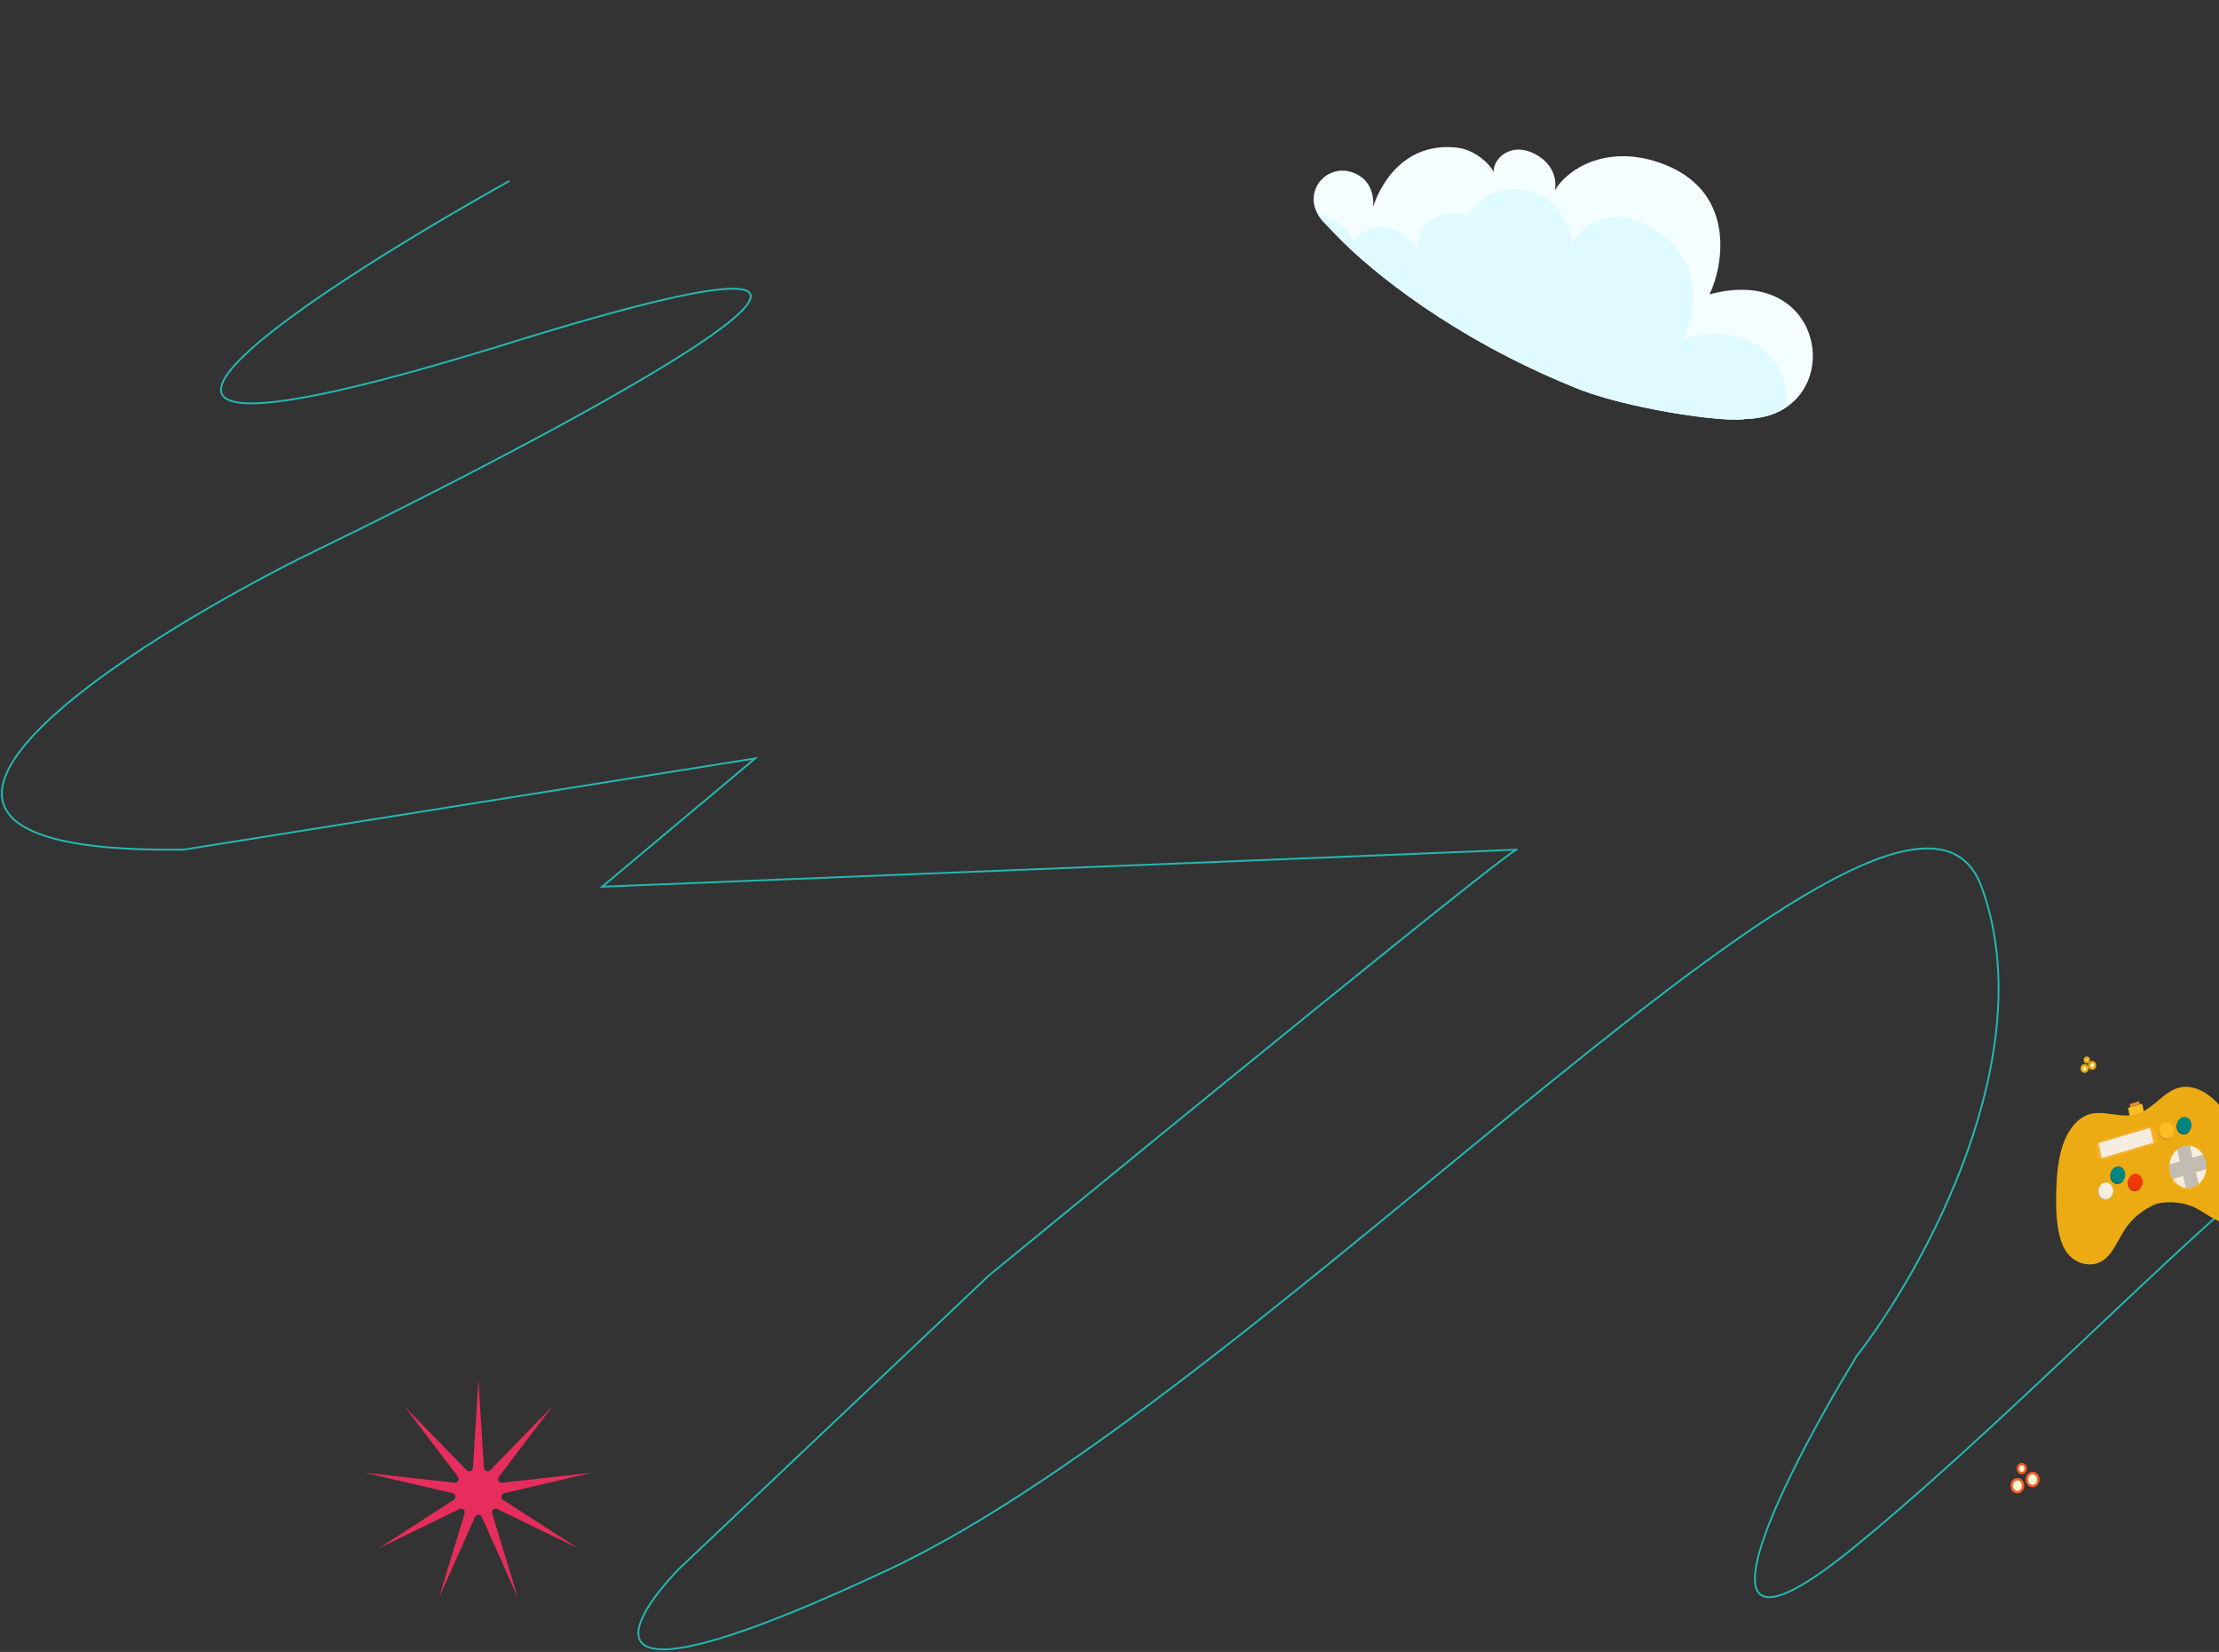 <svg width="1197" height="891" viewBox="0 0 1197 891" fill="none" xmlns="http://www.w3.org/2000/svg">
<rect x="0" y="0" width="1197" height="891" fill="#333333" stroke="none"/>
<path d="M274.773 97.614C157.384 163.182 -6.961 272.463 274.773 185.038C556.506 97.614 316.258 226.322 160.916 301.604C55.416 355.03 -104.607 461.153 99.3 458.239L407.384 409.063L324.836 478.274C490.872 471.596 821.987 458.239 818.162 458.239C814.338 458.239 626.94 611.232 533.719 687.728L366.306 846.184C334.644 878.968 313.097 924.866 480.204 846.184C689.087 747.832 1027.44 365.351 1068.88 478.274C1102.02 568.612 1037.8 684.692 1001.55 731.44C960.118 799.437 902.114 915.031 1001.55 833.435C1125.84 731.44 1293.3 542.021 1260.5 636.73C1234.26 712.498 1407.23 374.458 1497 195.966" stroke="#24B6B0"/>
<path d="M963.715 219.58C958.11 223.39 950.783 225.801 941.769 225.969C930.637 228.265 875.133 220.172 848.115 208.468C784.284 182.439 740.398 147.052 721.297 127.359C718.616 124.599 716.36 122.194 714.564 120.326C714.405 120.198 714.314 120.026 714.149 119.897C712.873 118.553 711.822 117.215 711.021 115.782C702.78 101.959 717.151 86.647 731.766 93.905C741.595 98.803 740.897 109.488 740.749 111.729C741.691 107.802 752.654 76.244 785.505 79.567C796.284 80.663 804.474 89.532 805.731 92.838C805.345 85.722 814.312 77.208 826.034 82.139C837.339 86.916 840.087 96.333 838.717 102.704C845.847 90.604 866.786 78.292 894.299 87.428C937.392 101.716 929.658 143.403 922.166 158.77C977.153 143.909 992.418 200.131 963.715 219.58Z" fill="#F5FEFF"/>
<path d="M963.715 219.579C958.11 223.39 950.783 225.801 941.768 225.969C930.636 228.265 875.133 220.172 848.114 208.468C784.284 182.439 740.398 147.052 721.296 127.359C718.615 124.599 716.36 122.194 714.564 120.326C714.405 120.198 714.313 120.026 714.148 119.897C712.873 118.553 711.821 117.215 711.02 115.782C713.217 115.904 715.502 116.474 717.79 117.634C728.491 122.981 729.322 130.067 729.803 129.584C749.764 110.694 764.693 134.285 764.693 134.285C763.353 113.318 790.498 113.261 791.755 116.567C795.04 109.925 806.824 97.823 826.857 103.452C841.11 107.47 849.142 125.513 847.726 131.901C854.87 119.768 867.904 113.051 883.142 119.118C920.346 133.981 915.681 167.132 908.19 182.499C947.136 171.965 966.147 197.127 963.715 219.579Z" fill="#E0FBFF"/>
<path d="M1090.53 798.968C1091.67 800.407 1091.58 802.634 1090.33 803.946C1089.07 805.256 1087.12 805.153 1085.97 803.716C1084.83 802.277 1084.92 800.05 1086.17 798.738C1087.43 797.428 1089.38 797.53 1090.53 798.968Z" fill="#FFF6D3"/>
<path d="M1090.53 798.968C1091.67 800.407 1091.58 802.634 1090.33 803.946C1089.07 805.256 1087.12 805.153 1085.97 803.716C1084.83 802.277 1084.92 800.05 1086.17 798.738C1087.43 797.428 1089.38 797.53 1090.53 798.968Z" stroke="#F55C2E" stroke-width="1.333" stroke-miterlimit="10"/>
<path d="M1098.73 795.653C1099.88 797.092 1099.79 799.319 1098.53 800.631C1097.27 801.941 1095.32 801.838 1094.18 800.401C1093.03 798.962 1093.12 796.734 1094.38 795.423C1095.64 794.113 1097.59 794.215 1098.73 795.653Z" fill="#FFF6D3"/>
<path d="M1098.73 795.653C1099.88 797.092 1099.79 799.319 1098.53 800.631C1097.27 801.941 1095.32 801.838 1094.18 800.401C1093.03 798.962 1093.12 796.734 1094.38 795.423C1095.64 794.113 1097.59 794.215 1098.73 795.653Z" stroke="#F55C2E" stroke-width="1.333" stroke-miterlimit="10"/>
<path d="M1090.7 789.738C1091.87 789.799 1092.76 790.926 1092.71 792.255C1092.66 793.584 1091.67 794.612 1090.51 794.551C1089.35 794.488 1088.45 793.361 1088.5 792.032C1088.55 790.703 1089.54 789.677 1090.7 789.738Z" fill="#FFF6D3"/>
<path d="M1090.7 789.738C1091.87 789.799 1092.76 790.926 1092.71 792.255C1092.66 793.584 1091.67 794.612 1090.51 794.551C1089.35 794.488 1088.45 793.361 1088.5 792.032C1088.55 790.703 1089.54 789.677 1090.7 789.738Z" stroke="#F55C2E" stroke-width="1.333" stroke-miterlimit="10"/>
<path d="M1155.51 595.286L1147.9 597.548L1149.24 603.442L1156.85 601.181L1155.51 595.286Z" fill="#FFBD24"/>
<path d="M1153.87 593.962L1148.77 595.478L1149.15 597.175L1154.26 595.659L1153.87 593.962Z" fill="#DE9123"/>
<path d="M1215.9 631.195C1213.95 624.491 1210.97 618.281 1207.79 612.314C1203.97 605.167 1199.74 598.17 1194.24 593.078C1190.12 589.258 1185.17 586.611 1180.26 586.243C1178.62 586.119 1176.99 586.25 1175.39 586.675C1166.96 588.914 1161.02 598.661 1152.59 600.887C1144.28 603.633 1134.94 598.423 1126.63 601.155C1120.32 603.229 1115.51 609.733 1112.88 617.239C1110.25 624.745 1109.53 633.213 1109.24 641.578C1109 648.564 1109.04 655.645 1110.19 662.588C1110.99 667.452 1112.43 672.391 1115.23 675.988C1117.55 678.96 1120.66 680.798 1123.83 681.57C1127.55 682.476 1131.47 681.944 1134.68 679.704C1139.75 676.159 1142.41 669.047 1146.05 663.364C1150.24 656.821 1157.12 651.628 1163.57 649.202C1170.23 647.734 1178.46 648.439 1184.91 651.824C1189.89 654.44 1194.68 658.472 1199.86 659.521C1200.5 659.651 1201.14 659.743 1201.79 659.773C1205.55 659.946 1209.2 658.231 1212.07 655.368C1214.51 652.929 1216.44 649.591 1217.2 645.705C1218.12 641.003 1217.27 635.891 1215.9 631.195Z" fill="#ECAB12"/>
<mask id="mask0_4001_3" style="mask-type:luminance" maskUnits="userSpaceOnUse" x="1112" y="586" width="106" height="74">
<path d="M1112.26 586.198H1217.59V659.785H1112.26V586.198Z" fill="white"/>
</mask>
<g mask="url(#mask0_4001_3)">
<g opacity="0.2">
<path d="M1215.9 631.195C1213.95 624.491 1210.97 618.281 1207.79 612.314C1203.97 605.167 1199.74 598.17 1194.24 593.078C1190.12 589.258 1185.17 586.611 1180.26 586.243C1178.62 586.119 1176.99 586.25 1175.39 586.675C1166.96 588.914 1161.02 598.661 1152.59 600.887C1144.28 603.633 1134.94 598.423 1126.63 601.155C1120.32 603.229 1115.51 609.733 1112.88 617.239C1112.66 617.87 1112.46 618.51 1112.26 619.154C1114.74 617.371 1117.48 616.069 1120.34 615.375C1132.67 612.384 1146.29 620.141 1157.75 614.155C1163.9 610.948 1168.5 604.124 1175.09 602.451C1182.99 600.446 1190.82 606.684 1195.65 614.106C1201.35 622.86 1204.54 633.998 1203.3 644.817C1202.71 649.927 1201.04 654.899 1198.53 659.178C1198.97 659.311 1199.41 659.43 1199.86 659.521C1200.5 659.651 1201.14 659.743 1201.79 659.773C1205.55 659.946 1209.2 658.231 1212.07 655.368C1214.51 652.929 1216.44 649.591 1217.2 645.705C1218.12 641.004 1217.27 635.891 1215.9 631.195Z" fill="#ECAB12"/>
</g>
</g>
<path d="M1145.93 633.12C1146.47 635.486 1145.23 637.902 1143.16 638.516C1141.09 639.132 1138.98 637.712 1138.44 635.346C1137.9 632.98 1139.14 630.564 1141.21 629.949C1143.28 629.335 1145.4 630.754 1145.93 633.12Z" fill="#006764"/>
<path d="M1146.3 632.404C1146.84 634.77 1145.6 637.185 1143.53 637.8C1141.46 638.415 1139.34 636.995 1138.81 634.63C1138.27 632.264 1139.51 629.847 1141.58 629.233C1143.65 628.618 1145.76 630.038 1146.3 632.404Z" fill="#008582"/>
<path d="M1155.36 637.078C1155.9 639.444 1154.66 641.859 1152.59 642.474C1150.52 643.088 1148.41 641.669 1147.87 639.304C1147.33 636.938 1148.57 634.521 1150.64 633.907C1152.71 633.292 1154.83 634.712 1155.36 637.078Z" fill="#BF301A"/>
<path d="M1155.73 636.361C1156.27 638.727 1155.03 641.143 1152.96 641.757C1150.89 642.372 1148.78 640.953 1148.24 638.587C1147.7 636.221 1148.94 633.805 1151.01 633.19C1153.08 632.576 1155.19 633.996 1155.73 636.361Z" fill="#F23800"/>
<path d="M1139.38 641.824C1139.92 644.19 1138.68 646.606 1136.61 647.22C1134.54 647.835 1132.42 646.416 1131.89 644.05C1131.35 641.684 1132.59 639.268 1134.66 638.653C1136.73 638.039 1138.84 639.459 1139.38 641.824Z" fill="#C1BDB4"/>
<path d="M1139.75 641.108C1140.29 643.474 1139.04 645.89 1136.97 646.504C1134.9 647.119 1132.79 645.7 1132.25 643.334C1131.72 640.968 1132.96 638.551 1135.03 637.937C1137.1 637.322 1139.21 638.742 1139.75 641.108Z" fill="#F5EDDF"/>
<path d="M1174.08 620.832C1171.69 622.733 1170.15 625.747 1169.85 629.058L1175.57 627.361L1174.08 620.832Z" fill="#F7AF2A"/>
<path d="M1185.49 639.561C1187.88 637.659 1189.43 634.645 1189.72 631.335L1184.01 633.032L1185.49 639.561Z" fill="#F7AF2A"/>
<path d="M1171.6 636.718C1173.26 639.447 1175.9 641.218 1178.79 641.551L1177.31 635.022L1171.6 636.718Z" fill="#F7AF2A"/>
<path d="M1187.98 623.675C1186.31 620.946 1183.68 619.175 1180.78 618.842L1182.27 625.371L1187.98 623.675Z" fill="#F7AF2A"/>
<path d="M1177.31 635.021L1178.79 641.551C1179.94 641.683 1181.12 641.602 1182.3 641.252C1183.48 640.901 1184.55 640.314 1185.49 639.561L1184.01 633.032L1177.31 635.021Z" fill="#F7AF2A"/>
<path d="M1182.27 625.371L1180.78 618.842C1179.64 618.71 1178.45 618.791 1177.27 619.142C1176.09 619.492 1175.03 620.079 1174.08 620.832L1175.57 627.361L1182.27 625.371Z" fill="#F7AF2A"/>
<path d="M1187.98 623.675L1182.27 625.371L1184.01 633.031L1189.72 631.336C1189.84 630.025 1189.76 628.673 1189.46 627.325C1189.15 625.976 1188.64 624.756 1187.98 623.675Z" fill="#F7AF2A"/>
<path d="M1175.57 627.361L1169.85 629.057C1169.74 630.368 1169.81 631.719 1170.12 633.068C1170.42 634.417 1170.94 635.638 1171.59 636.718L1177.31 635.022L1175.57 627.361Z" fill="#F7AF2A"/>
<path d="M1177.31 635.021L1184.01 633.032L1182.27 625.371L1175.57 627.361L1177.31 635.021Z" fill="#F7AF2A"/>
<path d="M1174.53 619.956C1172.14 621.857 1170.6 624.871 1170.3 628.181L1176.02 626.485L1174.53 619.956Z" fill="#F5EDDF"/>
<path d="M1185.94 638.685C1188.33 636.783 1189.88 633.769 1190.17 630.459L1184.46 632.156L1185.94 638.685Z" fill="#F5EDDF"/>
<path d="M1172.05 635.841C1173.71 638.571 1176.35 640.342 1179.24 640.675L1177.76 634.146L1172.05 635.841Z" fill="#F5EDDF"/>
<path d="M1188.43 622.799C1186.77 620.069 1184.13 618.299 1181.23 617.966L1182.72 624.495L1188.43 622.799Z" fill="#F5EDDF"/>
<path d="M1177.76 634.145L1179.24 640.674C1180.39 640.806 1181.57 640.726 1182.75 640.376C1183.93 640.024 1185 639.437 1185.94 638.684L1184.46 632.155L1177.76 634.145Z" fill="#C1BDB4"/>
<path d="M1182.72 624.495L1181.23 617.966C1180.09 617.834 1178.91 617.914 1177.73 618.265C1176.54 618.616 1175.48 619.203 1174.53 619.956L1176.02 626.485L1182.72 624.495Z" fill="#C1BDB4"/>
<path d="M1188.43 622.799L1182.72 624.495L1184.46 632.155L1190.17 630.459C1190.29 629.149 1190.21 627.797 1189.91 626.448C1189.6 625.1 1189.09 623.879 1188.43 622.799Z" fill="#C1BDB4"/>
<path d="M1176.02 626.485L1170.3 628.181C1170.19 629.491 1170.26 630.843 1170.57 632.192C1170.87 633.541 1171.39 634.761 1172.04 635.841L1177.76 634.145L1176.02 626.485Z" fill="#C1BDB4"/>
<path d="M1177.76 634.145L1184.46 632.155L1182.72 624.495L1176.02 626.485L1177.76 634.145Z" fill="#C1BDB4"/>
<path d="M1161.17 617.642L1134.79 625.474C1133.27 625.926 1131.72 624.884 1131.33 623.148L1130.44 619.237C1130.04 617.501 1130.96 615.729 1132.47 615.278L1158.85 607.445C1160.37 606.994 1161.92 608.036 1162.31 609.771L1163.2 613.683C1163.6 615.419 1162.68 617.191 1161.17 617.642Z" fill="#F7AF2A"/>
<path d="M1172.03 609.277C1172.57 611.642 1171.33 614.058 1169.26 614.673C1167.19 615.287 1165.07 613.868 1164.54 611.502C1164 609.137 1165.24 606.72 1167.31 606.106C1169.38 605.491 1171.49 606.911 1172.03 609.277Z" fill="#DE9123"/>
<path d="M1172.4 608.56C1172.94 610.926 1171.7 613.342 1169.63 613.956C1167.56 614.571 1165.44 613.152 1164.91 610.786C1164.37 608.42 1165.61 606.004 1167.68 605.389C1169.75 604.775 1171.86 606.194 1172.4 608.56Z" fill="#FFBD24"/>
<path d="M1181.69 606.408C1182.23 608.774 1180.99 611.189 1178.92 611.804C1176.85 612.419 1174.74 610.999 1174.2 608.634C1173.66 606.268 1174.9 603.851 1176.97 603.237C1179.04 602.622 1181.15 604.042 1181.69 606.408Z" fill="#006764"/>
<path d="M1182.06 605.691C1182.6 608.057 1181.36 610.473 1179.29 611.087C1177.22 611.702 1175.1 610.283 1174.57 607.917C1174.03 605.551 1175.27 603.135 1177.34 602.52C1179.41 601.906 1181.52 603.325 1182.06 605.691Z" fill="#008582"/>
<path d="M1161.67 616.319L1133.76 624.608L1131.94 616.609L1159.85 608.32L1161.67 616.319Z" fill="#F5EDDF"/>
<path d="M1125.64 575.102C1126.22 575.821 1126.17 576.933 1125.54 577.589C1124.91 578.243 1123.94 578.191 1123.37 577.474C1122.8 576.755 1122.84 575.642 1123.47 574.988C1124.1 574.333 1125.07 574.384 1125.64 575.102Z" fill="#FFF6D3"/>
<path d="M1125.64 575.102C1126.22 575.821 1126.17 576.933 1125.54 577.589C1124.91 578.243 1123.94 578.191 1123.37 577.474C1122.8 576.755 1122.84 575.642 1123.47 574.988C1124.1 574.333 1125.07 574.384 1125.64 575.102Z" stroke="#ECAB12" stroke-width="1.333" stroke-miterlimit="10"/>
<path d="M1129.74 573.446C1130.31 574.165 1130.27 575.277 1129.64 575.933C1129.01 576.587 1128.04 576.535 1127.47 575.818C1126.89 575.099 1126.94 573.986 1127.57 573.331C1128.2 572.677 1129.17 572.728 1129.74 573.446Z" fill="#FFF6D3"/>
<path d="M1129.74 573.446C1130.31 574.165 1130.27 575.277 1129.64 575.933C1129.01 576.587 1128.04 576.535 1127.47 575.818C1126.89 575.099 1126.94 573.986 1127.57 573.331C1128.2 572.677 1129.17 572.728 1129.74 573.446Z" stroke="#ECAB12" stroke-width="1.333" stroke-miterlimit="10"/>
<path d="M1125.73 570.492C1126.31 570.522 1126.76 571.085 1126.73 571.749C1126.71 572.413 1126.21 572.926 1125.63 572.895C1125.05 572.865 1124.6 572.302 1124.63 571.638C1124.66 570.974 1125.15 570.461 1125.73 570.492Z" fill="#FFF6D3"/>
<path d="M1125.73 570.492C1126.31 570.522 1126.76 571.085 1126.73 571.749C1126.71 572.413 1126.21 572.926 1125.63 572.895C1125.05 572.865 1124.6 572.302 1124.63 571.638C1124.66 570.974 1125.15 570.461 1125.73 570.492Z" stroke="#ECAB12" stroke-width="1.333" stroke-miterlimit="10"/>
<path d="M258.071 744.182L261.03 791.692C261.138 793.424 263.249 794.206 264.459 792.963L298.128 758.379L269.101 796.537C268.036 797.937 269.166 799.931 270.914 799.736L319.443 794.327L271.999 805.394C270.278 805.795 269.885 808.067 271.371 809.023L312.04 835.206L268.284 813.936C266.714 813.172 264.988 814.647 265.497 816.317L279.385 861.888L259.898 818.185C259.193 816.604 256.949 816.604 256.244 818.185L236.757 861.888L250.645 816.317C251.155 814.647 249.428 813.172 247.858 813.936L204.102 835.206L244.772 809.023C246.257 808.067 245.864 805.795 244.143 805.394L196.7 794.327L245.228 799.736C246.976 799.931 248.106 797.937 247.041 796.537L218.014 758.379L251.683 792.963C252.893 794.206 255.004 793.424 255.112 791.692L258.071 744.182Z" fill="#E62D5C"/>
</svg>
